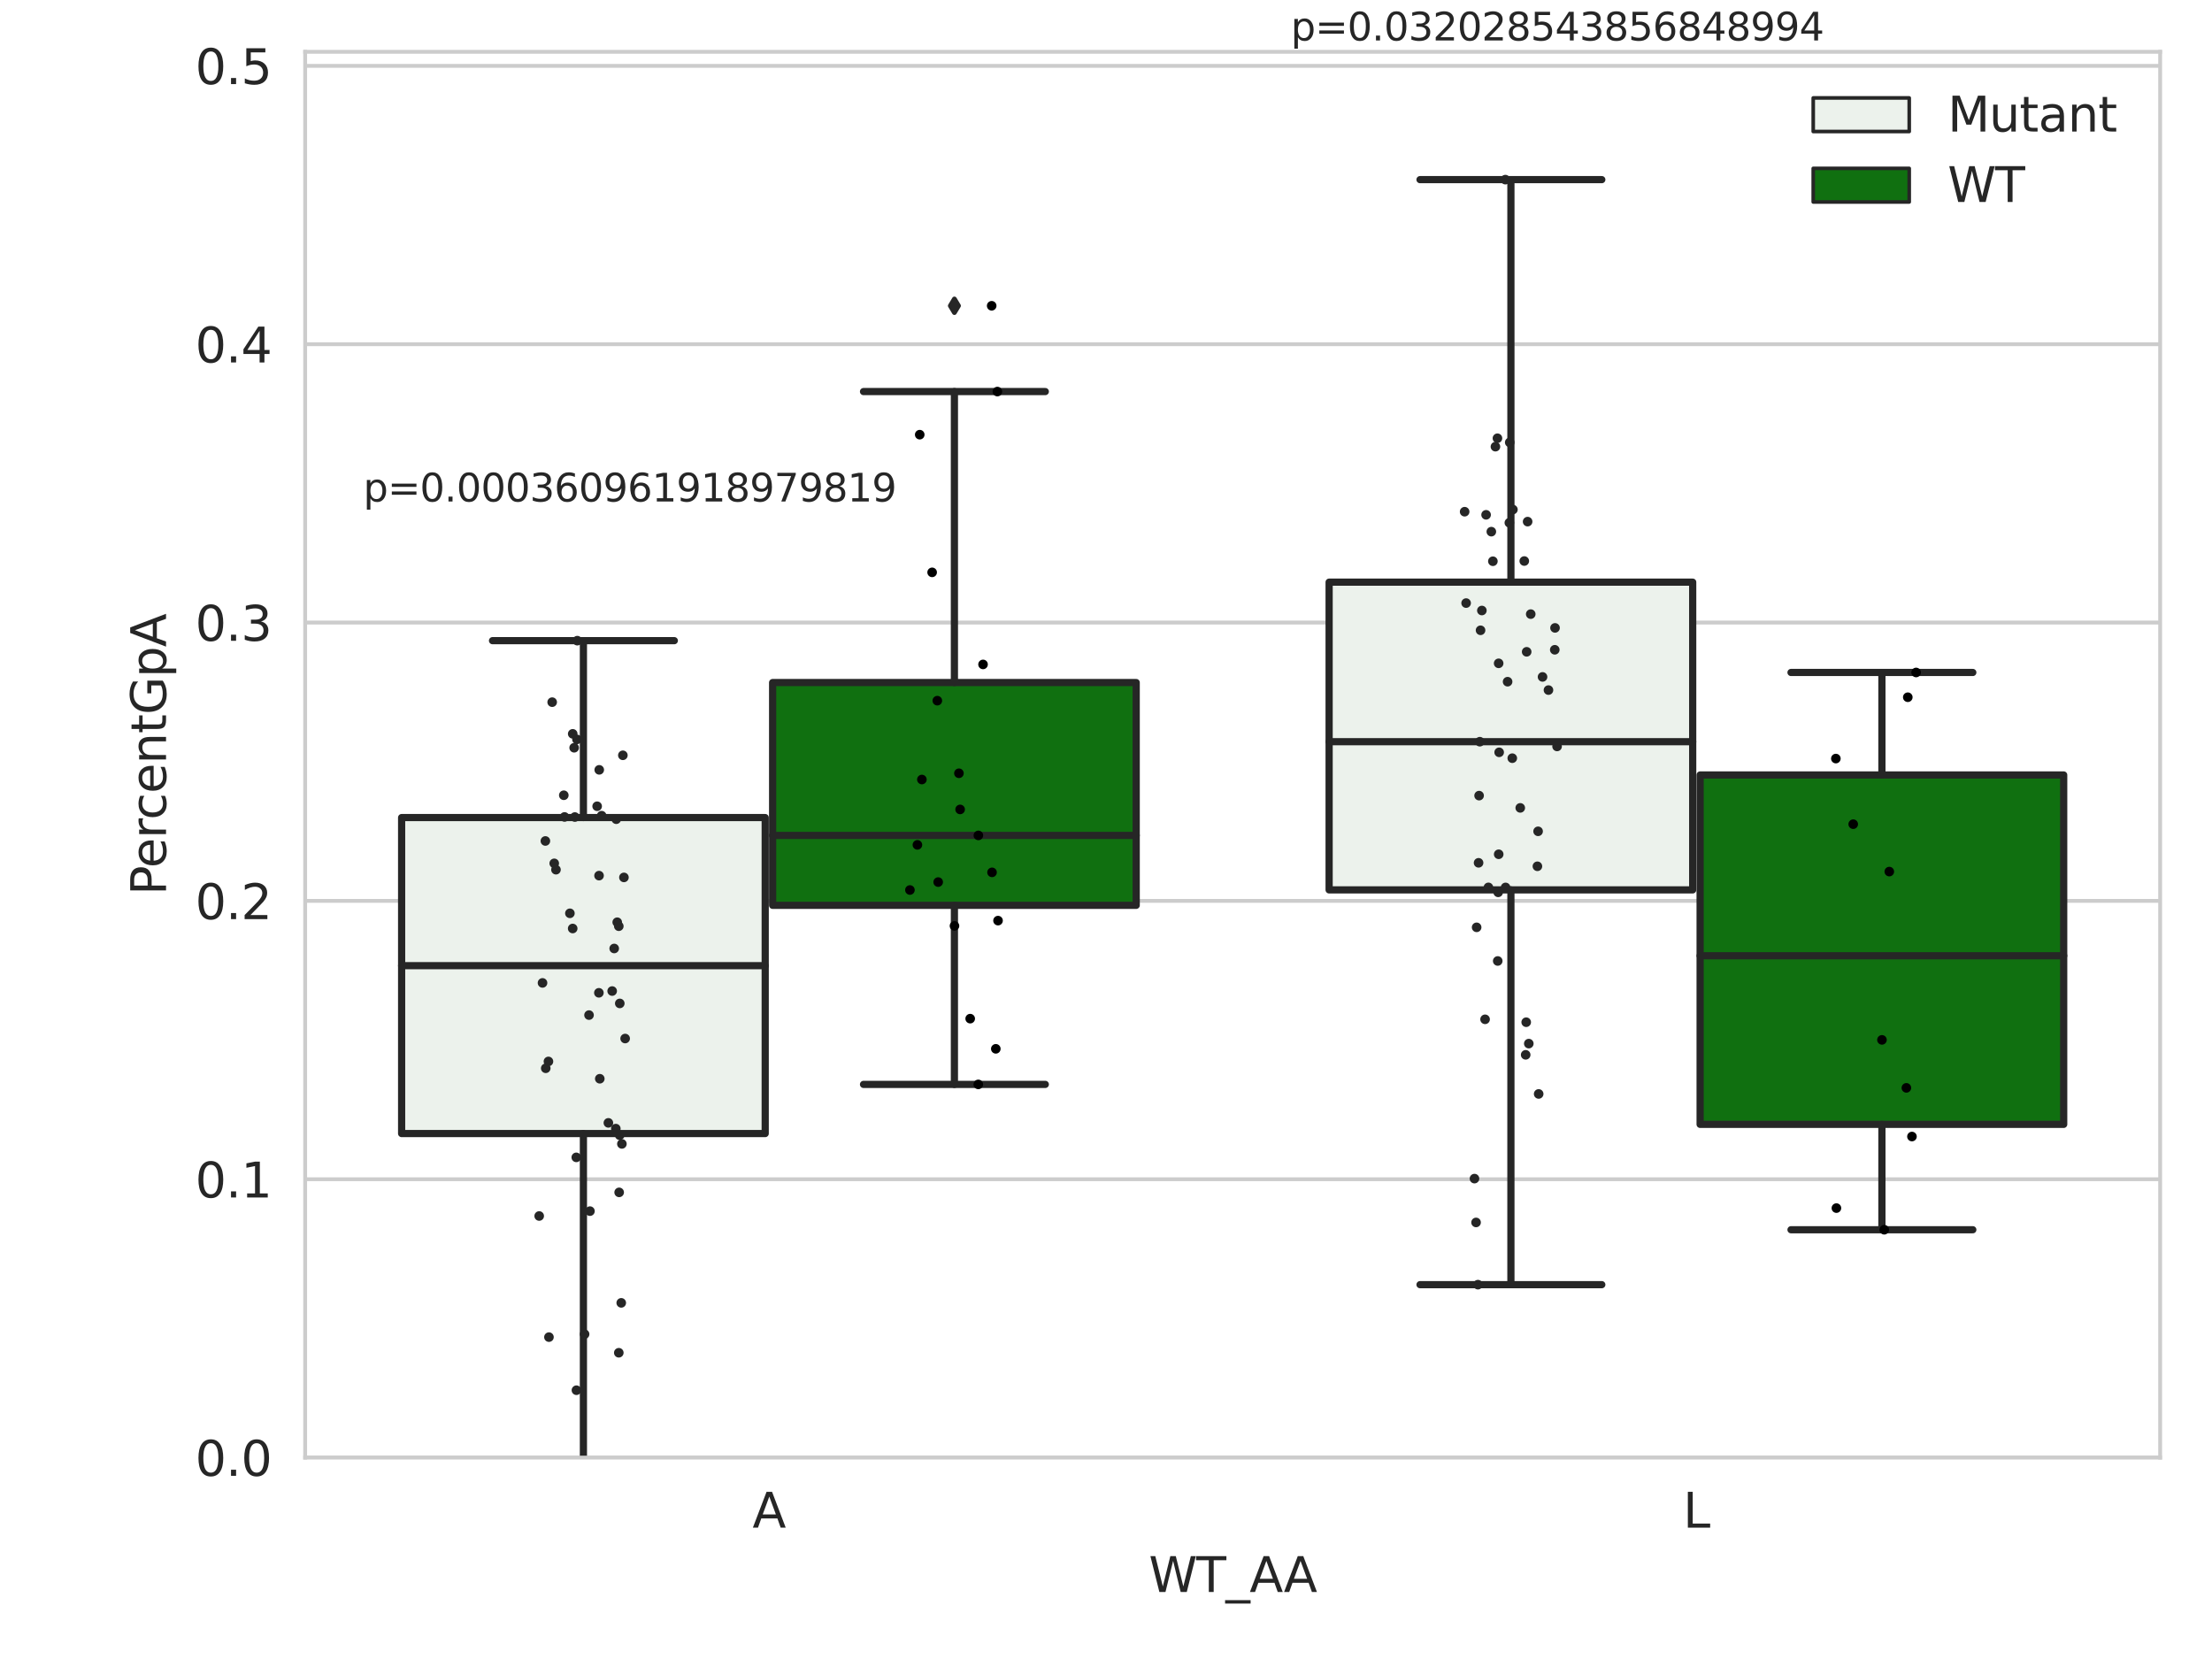 <?xml version="1.0" encoding="utf-8" standalone="no"?>
<!DOCTYPE svg PUBLIC "-//W3C//DTD SVG 1.1//EN"
  "http://www.w3.org/Graphics/SVG/1.1/DTD/svg11.dtd">
<svg xmlns:xlink="http://www.w3.org/1999/xlink" width="460.8pt" height="345.6pt" viewBox="0 0 460.8 345.6" xmlns="http://www.w3.org/2000/svg" version="1.1">
 <defs>
  <style type="text/css">*{stroke-linejoin: round; stroke-linecap: butt}</style>
 </defs>
 <g id="figure_1">
  <g id="patch_1">
   <path d="M 0 345.6 
L 460.8 345.6 
L 460.8 0 
L 0 0 
z
" style="fill: #ffffff"/>
  </g>
  <g id="axes_1">
   <g id="patch_2">
    <path d="M 63.571 303.64 
L 450 303.64 
L 450 10.8 
L 63.571 10.8 
z
" style="fill: #ffffff"/>
   </g>
   <g id="matplotlib.axis_1">
    <g id="xtick_1">
     <g id="text_1">
      <!-- A -->
      <g style="fill: #262626" transform="translate(156.758 318.238)scale(0.1 -0.1)">
       <defs>
        <path id="DejaVuSans-41" d="M 2188 4044 
L 1331 1722 
L 3047 1722 
L 2188 4044 
z
M 1831 4666 
L 2547 4666 
L 4325 0 
L 3669 0 
L 3244 1197 
L 1141 1197 
L 716 0 
L 50 0 
L 1831 4666 
z
" transform="scale(0.016)"/>
       </defs>
       <use xlink:href="#DejaVuSans-41"/>
      </g>
     </g>
    </g>
    <g id="xtick_2">
     <g id="text_2">
      <!-- L -->
      <g style="fill: #262626" transform="translate(350.607 318.238)scale(0.1 -0.1)">
       <defs>
        <path id="DejaVuSans-4c" d="M 628 4666 
L 1259 4666 
L 1259 531 
L 3531 531 
L 3531 0 
L 628 0 
L 628 4666 
z
" transform="scale(0.016)"/>
       </defs>
       <use xlink:href="#DejaVuSans-4c"/>
      </g>
     </g>
    </g>
    <g id="text_3">
     <!-- WT_AA -->
     <g style="fill: #262626" transform="translate(239.31 331.638)scale(0.1 -0.1)">
      <defs>
       <path id="DejaVuSans-57" d="M 213 4666 
L 850 4666 
L 1831 722 
L 2809 4666 
L 3519 4666 
L 4500 722 
L 5478 4666 
L 6119 4666 
L 4947 0 
L 4153 0 
L 3169 4050 
L 2175 0 
L 1381 0 
L 213 4666 
z
" transform="scale(0.016)"/>
       <path id="DejaVuSans-54" d="M -19 4666 
L 3928 4666 
L 3928 4134 
L 2272 4134 
L 2272 0 
L 1638 0 
L 1638 4134 
L -19 4134 
L -19 4666 
z
" transform="scale(0.016)"/>
       <path id="DejaVuSans-5f" d="M 3263 -1063 
L 3263 -1509 
L -63 -1509 
L -63 -1063 
L 3263 -1063 
z
" transform="scale(0.016)"/>
      </defs>
      <use xlink:href="#DejaVuSans-57"/>
      <use xlink:href="#DejaVuSans-54" x="98.877"/>
      <use xlink:href="#DejaVuSans-5f" x="159.961"/>
      <use xlink:href="#DejaVuSans-41" x="209.961"/>
      <use xlink:href="#DejaVuSans-41" x="281.119"/>
     </g>
    </g>
   </g>
   <g id="matplotlib.axis_2">
    <g id="ytick_1">
     <g id="line2d_1">
      <path d="M 63.571 303.64 
L 450 303.64 
" clip-path="url(#pbd3cd98f60)" style="fill: none; stroke: #cccccc; stroke-width: 0.8; stroke-linecap: round"/>
     </g>
     <g id="text_4">
      <!-- 0.0 -->
      <g style="fill: #262626" transform="translate(40.668 307.439)scale(0.1 -0.1)">
       <defs>
        <path id="DejaVuSans-30" d="M 2034 4250 
Q 1547 4250 1301 3770 
Q 1056 3291 1056 2328 
Q 1056 1369 1301 889 
Q 1547 409 2034 409 
Q 2525 409 2770 889 
Q 3016 1369 3016 2328 
Q 3016 3291 2770 3770 
Q 2525 4250 2034 4250 
z
M 2034 4750 
Q 2819 4750 3233 4129 
Q 3647 3509 3647 2328 
Q 3647 1150 3233 529 
Q 2819 -91 2034 -91 
Q 1250 -91 836 529 
Q 422 1150 422 2328 
Q 422 3509 836 4129 
Q 1250 4750 2034 4750 
z
" transform="scale(0.016)"/>
        <path id="DejaVuSans-2e" d="M 684 794 
L 1344 794 
L 1344 0 
L 684 0 
L 684 794 
z
" transform="scale(0.016)"/>
       </defs>
       <use xlink:href="#DejaVuSans-30"/>
       <use xlink:href="#DejaVuSans-2e" x="63.623"/>
       <use xlink:href="#DejaVuSans-30" x="95.41"/>
      </g>
     </g>
    </g>
    <g id="ytick_2">
     <g id="line2d_2">
      <path d="M 63.571 245.656 
L 450 245.656 
" clip-path="url(#pbd3cd98f60)" style="fill: none; stroke: #cccccc; stroke-width: 0.8; stroke-linecap: round"/>
     </g>
     <g id="text_5">
      <!-- 0.1 -->
      <g style="fill: #262626" transform="translate(40.668 249.455)scale(0.1 -0.1)">
       <defs>
        <path id="DejaVuSans-31" d="M 794 531 
L 1825 531 
L 1825 4091 
L 703 3866 
L 703 4441 
L 1819 4666 
L 2450 4666 
L 2450 531 
L 3481 531 
L 3481 0 
L 794 0 
L 794 531 
z
" transform="scale(0.016)"/>
       </defs>
       <use xlink:href="#DejaVuSans-30"/>
       <use xlink:href="#DejaVuSans-2e" x="63.623"/>
       <use xlink:href="#DejaVuSans-31" x="95.41"/>
      </g>
     </g>
    </g>
    <g id="ytick_3">
     <g id="line2d_3">
      <path d="M 63.571 187.672 
L 450 187.672 
" clip-path="url(#pbd3cd98f60)" style="fill: none; stroke: #cccccc; stroke-width: 0.8; stroke-linecap: round"/>
     </g>
     <g id="text_6">
      <!-- 0.2 -->
      <g style="fill: #262626" transform="translate(40.668 191.471)scale(0.1 -0.1)">
       <defs>
        <path id="DejaVuSans-32" d="M 1228 531 
L 3431 531 
L 3431 0 
L 469 0 
L 469 531 
Q 828 903 1448 1529 
Q 2069 2156 2228 2338 
Q 2531 2678 2651 2914 
Q 2772 3150 2772 3378 
Q 2772 3750 2511 3984 
Q 2250 4219 1831 4219 
Q 1534 4219 1204 4116 
Q 875 4013 500 3803 
L 500 4441 
Q 881 4594 1212 4672 
Q 1544 4750 1819 4750 
Q 2544 4750 2975 4387 
Q 3406 4025 3406 3419 
Q 3406 3131 3298 2873 
Q 3191 2616 2906 2266 
Q 2828 2175 2409 1742 
Q 1991 1309 1228 531 
z
" transform="scale(0.016)"/>
       </defs>
       <use xlink:href="#DejaVuSans-30"/>
       <use xlink:href="#DejaVuSans-2e" x="63.623"/>
       <use xlink:href="#DejaVuSans-32" x="95.41"/>
      </g>
     </g>
    </g>
    <g id="ytick_4">
     <g id="line2d_4">
      <path d="M 63.571 129.688 
L 450 129.688 
" clip-path="url(#pbd3cd98f60)" style="fill: none; stroke: #cccccc; stroke-width: 0.8; stroke-linecap: round"/>
     </g>
     <g id="text_7">
      <!-- 0.3 -->
      <g style="fill: #262626" transform="translate(40.668 133.488)scale(0.1 -0.1)">
       <defs>
        <path id="DejaVuSans-33" d="M 2597 2516 
Q 3050 2419 3304 2112 
Q 3559 1806 3559 1356 
Q 3559 666 3084 287 
Q 2609 -91 1734 -91 
Q 1441 -91 1130 -33 
Q 819 25 488 141 
L 488 750 
Q 750 597 1062 519 
Q 1375 441 1716 441 
Q 2309 441 2620 675 
Q 2931 909 2931 1356 
Q 2931 1769 2642 2001 
Q 2353 2234 1838 2234 
L 1294 2234 
L 1294 2753 
L 1863 2753 
Q 2328 2753 2575 2939 
Q 2822 3125 2822 3475 
Q 2822 3834 2567 4026 
Q 2313 4219 1838 4219 
Q 1578 4219 1281 4162 
Q 984 4106 628 3988 
L 628 4550 
Q 988 4650 1302 4700 
Q 1616 4750 1894 4750 
Q 2613 4750 3031 4423 
Q 3450 4097 3450 3541 
Q 3450 3153 3228 2886 
Q 3006 2619 2597 2516 
z
" transform="scale(0.016)"/>
       </defs>
       <use xlink:href="#DejaVuSans-30"/>
       <use xlink:href="#DejaVuSans-2e" x="63.623"/>
       <use xlink:href="#DejaVuSans-33" x="95.41"/>
      </g>
     </g>
    </g>
    <g id="ytick_5">
     <g id="line2d_5">
      <path d="M 63.571 71.705 
L 450 71.705 
" clip-path="url(#pbd3cd98f60)" style="fill: none; stroke: #cccccc; stroke-width: 0.8; stroke-linecap: round"/>
     </g>
     <g id="text_8">
      <!-- 0.4 -->
      <g style="fill: #262626" transform="translate(40.668 75.504)scale(0.1 -0.1)">
       <defs>
        <path id="DejaVuSans-34" d="M 2419 4116 
L 825 1625 
L 2419 1625 
L 2419 4116 
z
M 2253 4666 
L 3047 4666 
L 3047 1625 
L 3713 1625 
L 3713 1100 
L 3047 1100 
L 3047 0 
L 2419 0 
L 2419 1100 
L 313 1100 
L 313 1709 
L 2253 4666 
z
" transform="scale(0.016)"/>
       </defs>
       <use xlink:href="#DejaVuSans-30"/>
       <use xlink:href="#DejaVuSans-2e" x="63.623"/>
       <use xlink:href="#DejaVuSans-34" x="95.41"/>
      </g>
     </g>
    </g>
    <g id="ytick_6">
     <g id="line2d_6">
      <path d="M 63.571 13.721 
L 450 13.721 
" clip-path="url(#pbd3cd98f60)" style="fill: none; stroke: #cccccc; stroke-width: 0.8; stroke-linecap: round"/>
     </g>
     <g id="text_9">
      <!-- 0.5 -->
      <g style="fill: #262626" transform="translate(40.668 17.52)scale(0.1 -0.1)">
       <defs>
        <path id="DejaVuSans-35" d="M 691 4666 
L 3169 4666 
L 3169 4134 
L 1269 4134 
L 1269 2991 
Q 1406 3038 1543 3061 
Q 1681 3084 1819 3084 
Q 2600 3084 3056 2656 
Q 3513 2228 3513 1497 
Q 3513 744 3044 326 
Q 2575 -91 1722 -91 
Q 1428 -91 1123 -41 
Q 819 9 494 109 
L 494 744 
Q 775 591 1075 516 
Q 1375 441 1709 441 
Q 2250 441 2565 725 
Q 2881 1009 2881 1497 
Q 2881 1984 2565 2268 
Q 2250 2553 1709 2553 
Q 1456 2553 1204 2497 
Q 953 2441 691 2322 
L 691 4666 
z
" transform="scale(0.016)"/>
       </defs>
       <use xlink:href="#DejaVuSans-30"/>
       <use xlink:href="#DejaVuSans-2e" x="63.623"/>
       <use xlink:href="#DejaVuSans-35" x="95.41"/>
      </g>
     </g>
    </g>
    <g id="text_10">
     <!-- PercentGpA -->
     <g style="fill: #262626" transform="translate(34.588 186.497)rotate(-90)scale(0.1 -0.1)">
      <defs>
       <path id="DejaVuSans-50" d="M 1259 4147 
L 1259 2394 
L 2053 2394 
Q 2494 2394 2734 2622 
Q 2975 2850 2975 3272 
Q 2975 3691 2734 3919 
Q 2494 4147 2053 4147 
L 1259 4147 
z
M 628 4666 
L 2053 4666 
Q 2838 4666 3239 4311 
Q 3641 3956 3641 3272 
Q 3641 2581 3239 2228 
Q 2838 1875 2053 1875 
L 1259 1875 
L 1259 0 
L 628 0 
L 628 4666 
z
" transform="scale(0.016)"/>
       <path id="DejaVuSans-65" d="M 3597 1894 
L 3597 1613 
L 953 1613 
Q 991 1019 1311 708 
Q 1631 397 2203 397 
Q 2534 397 2845 478 
Q 3156 559 3463 722 
L 3463 178 
Q 3153 47 2828 -22 
Q 2503 -91 2169 -91 
Q 1331 -91 842 396 
Q 353 884 353 1716 
Q 353 2575 817 3079 
Q 1281 3584 2069 3584 
Q 2775 3584 3186 3129 
Q 3597 2675 3597 1894 
z
M 3022 2063 
Q 3016 2534 2758 2815 
Q 2500 3097 2075 3097 
Q 1594 3097 1305 2825 
Q 1016 2553 972 2059 
L 3022 2063 
z
" transform="scale(0.016)"/>
       <path id="DejaVuSans-72" d="M 2631 2963 
Q 2534 3019 2420 3045 
Q 2306 3072 2169 3072 
Q 1681 3072 1420 2755 
Q 1159 2438 1159 1844 
L 1159 0 
L 581 0 
L 581 3500 
L 1159 3500 
L 1159 2956 
Q 1341 3275 1631 3429 
Q 1922 3584 2338 3584 
Q 2397 3584 2469 3576 
Q 2541 3569 2628 3553 
L 2631 2963 
z
" transform="scale(0.016)"/>
       <path id="DejaVuSans-63" d="M 3122 3366 
L 3122 2828 
Q 2878 2963 2633 3030 
Q 2388 3097 2138 3097 
Q 1578 3097 1268 2742 
Q 959 2388 959 1747 
Q 959 1106 1268 751 
Q 1578 397 2138 397 
Q 2388 397 2633 464 
Q 2878 531 3122 666 
L 3122 134 
Q 2881 22 2623 -34 
Q 2366 -91 2075 -91 
Q 1284 -91 818 406 
Q 353 903 353 1747 
Q 353 2603 823 3093 
Q 1294 3584 2113 3584 
Q 2378 3584 2631 3529 
Q 2884 3475 3122 3366 
z
" transform="scale(0.016)"/>
       <path id="DejaVuSans-6e" d="M 3513 2113 
L 3513 0 
L 2938 0 
L 2938 2094 
Q 2938 2591 2744 2837 
Q 2550 3084 2163 3084 
Q 1697 3084 1428 2787 
Q 1159 2491 1159 1978 
L 1159 0 
L 581 0 
L 581 3500 
L 1159 3500 
L 1159 2956 
Q 1366 3272 1645 3428 
Q 1925 3584 2291 3584 
Q 2894 3584 3203 3211 
Q 3513 2838 3513 2113 
z
" transform="scale(0.016)"/>
       <path id="DejaVuSans-74" d="M 1172 4494 
L 1172 3500 
L 2356 3500 
L 2356 3053 
L 1172 3053 
L 1172 1153 
Q 1172 725 1289 603 
Q 1406 481 1766 481 
L 2356 481 
L 2356 0 
L 1766 0 
Q 1100 0 847 248 
Q 594 497 594 1153 
L 594 3053 
L 172 3053 
L 172 3500 
L 594 3500 
L 594 4494 
L 1172 4494 
z
" transform="scale(0.016)"/>
       <path id="DejaVuSans-47" d="M 3809 666 
L 3809 1919 
L 2778 1919 
L 2778 2438 
L 4434 2438 
L 4434 434 
Q 4069 175 3628 42 
Q 3188 -91 2688 -91 
Q 1594 -91 976 548 
Q 359 1188 359 2328 
Q 359 3472 976 4111 
Q 1594 4750 2688 4750 
Q 3144 4750 3555 4637 
Q 3966 4525 4313 4306 
L 4313 3634 
Q 3963 3931 3569 4081 
Q 3175 4231 2741 4231 
Q 1884 4231 1454 3753 
Q 1025 3275 1025 2328 
Q 1025 1384 1454 906 
Q 1884 428 2741 428 
Q 3075 428 3337 486 
Q 3600 544 3809 666 
z
" transform="scale(0.016)"/>
       <path id="DejaVuSans-70" d="M 1159 525 
L 1159 -1331 
L 581 -1331 
L 581 3500 
L 1159 3500 
L 1159 2969 
Q 1341 3281 1617 3432 
Q 1894 3584 2278 3584 
Q 2916 3584 3314 3078 
Q 3713 2572 3713 1747 
Q 3713 922 3314 415 
Q 2916 -91 2278 -91 
Q 1894 -91 1617 61 
Q 1341 213 1159 525 
z
M 3116 1747 
Q 3116 2381 2855 2742 
Q 2594 3103 2138 3103 
Q 1681 3103 1420 2742 
Q 1159 2381 1159 1747 
Q 1159 1113 1420 752 
Q 1681 391 2138 391 
Q 2594 391 2855 752 
Q 3116 1113 3116 1747 
z
" transform="scale(0.016)"/>
      </defs>
      <use xlink:href="#DejaVuSans-50"/>
      <use xlink:href="#DejaVuSans-65" x="56.678"/>
      <use xlink:href="#DejaVuSans-72" x="118.201"/>
      <use xlink:href="#DejaVuSans-63" x="157.064"/>
      <use xlink:href="#DejaVuSans-65" x="212.045"/>
      <use xlink:href="#DejaVuSans-6e" x="273.568"/>
      <use xlink:href="#DejaVuSans-74" x="336.947"/>
      <use xlink:href="#DejaVuSans-47" x="376.156"/>
      <use xlink:href="#DejaVuSans-70" x="453.646"/>
      <use xlink:href="#DejaVuSans-41" x="517.123"/>
     </g>
    </g>
   </g>
   <g id="patch_3">
    <path d="M 83.666 236.142 
L 159.406 236.142 
L 159.406 170.316 
L 83.666 170.316 
L 83.666 236.142 
z
" clip-path="url(#pbd3cd98f60)" style="fill: #ecf2ec; stroke: #262626; stroke-width: 1.5; stroke-linejoin: miter"/>
   </g>
   <g id="patch_4">
    <path d="M 160.951 188.594 
L 236.691 188.594 
L 236.691 142.188 
L 160.951 142.188 
L 160.951 188.594 
z
" clip-path="url(#pbd3cd98f60)" style="fill: #107010; stroke: #262626; stroke-width: 1.5; stroke-linejoin: miter"/>
   </g>
   <g id="patch_5">
    <path d="M 276.88 185.379 
L 352.62 185.379 
L 352.62 121.275 
L 276.88 121.275 
L 276.88 185.379 
z
" clip-path="url(#pbd3cd98f60)" style="fill: #ecf2ec; stroke: #262626; stroke-width: 1.5; stroke-linejoin: miter"/>
   </g>
   <g id="patch_6">
    <path d="M 354.166 234.226 
L 429.906 234.226 
L 429.906 161.441 
L 354.166 161.441 
L 354.166 234.226 
z
" clip-path="url(#pbd3cd98f60)" style="fill: #107010; stroke: #262626; stroke-width: 1.5; stroke-linejoin: miter"/>
   </g>
   <g id="patch_7">
    <path d="M 160.178 303.64 
L 160.178 303.64 
L 160.178 303.64 
L 160.178 303.64 
z
" clip-path="url(#pbd3cd98f60)" style="fill: #ecf2ec; stroke: #262626; stroke-width: 0.75; stroke-linejoin: miter"/>
   </g>
   <g id="patch_8">
    <path d="M 160.178 303.64 
L 160.178 303.64 
L 160.178 303.64 
L 160.178 303.64 
z
" clip-path="url(#pbd3cd98f60)" style="fill: #107010; stroke: #262626; stroke-width: 0.75; stroke-linejoin: miter"/>
   </g>
   <g id="PathCollection_1"/>
   <g id="PathCollection_2"/>
   <g id="line2d_7">
    <path d="M 121.536 236.142 
L 121.536 305.646 
" clip-path="url(#pbd3cd98f60)" style="fill: none; stroke: #262626; stroke-width: 1.5; stroke-linecap: round"/>
   </g>
   <g id="line2d_8">
    <path d="M 121.536 170.316 
L 121.536 133.462 
" clip-path="url(#pbd3cd98f60)" style="fill: none; stroke: #262626; stroke-width: 1.5; stroke-linecap: round"/>
   </g>
   <g id="line2d_9">
    <path d="M 102.601 305.646 
L 140.471 305.646 
" clip-path="url(#pbd3cd98f60)" style="fill: none; stroke: #262626; stroke-width: 1.5; stroke-linecap: round"/>
   </g>
   <g id="line2d_10">
    <path d="M 102.601 133.462 
L 140.471 133.462 
" clip-path="url(#pbd3cd98f60)" style="fill: none; stroke: #262626; stroke-width: 1.5; stroke-linecap: round"/>
   </g>
   <g id="line2d_11"/>
   <g id="line2d_12">
    <path d="M 198.821 188.594 
L 198.821 225.901 
" clip-path="url(#pbd3cd98f60)" style="fill: none; stroke: #262626; stroke-width: 1.5; stroke-linecap: round"/>
   </g>
   <g id="line2d_13">
    <path d="M 198.821 142.188 
L 198.821 81.572 
" clip-path="url(#pbd3cd98f60)" style="fill: none; stroke: #262626; stroke-width: 1.5; stroke-linecap: round"/>
   </g>
   <g id="line2d_14">
    <path d="M 179.886 225.901 
L 217.756 225.901 
" clip-path="url(#pbd3cd98f60)" style="fill: none; stroke: #262626; stroke-width: 1.5; stroke-linecap: round"/>
   </g>
   <g id="line2d_15">
    <path d="M 179.886 81.572 
L 217.756 81.572 
" clip-path="url(#pbd3cd98f60)" style="fill: none; stroke: #262626; stroke-width: 1.5; stroke-linecap: round"/>
   </g>
   <g id="line2d_16">
    <defs>
     <path id="mca96824ae4" d="M -0 1.414 
L 0.849 0 
L 0 -1.414 
L -0.849 -0 
z
" style="stroke: #262626; stroke-linejoin: miter"/>
    </defs>
    <g clip-path="url(#pbd3cd98f60)">
     <use xlink:href="#mca96824ae4" x="198.821" y="63.699" style="fill: #262626; stroke: #262626; stroke-linejoin: miter"/>
    </g>
   </g>
   <g id="line2d_17">
    <path d="M 314.75 185.379 
L 314.75 267.618 
" clip-path="url(#pbd3cd98f60)" style="fill: none; stroke: #262626; stroke-width: 1.5; stroke-linecap: round"/>
   </g>
   <g id="line2d_18">
    <path d="M 314.75 121.275 
L 314.75 37.422 
" clip-path="url(#pbd3cd98f60)" style="fill: none; stroke: #262626; stroke-width: 1.5; stroke-linecap: round"/>
   </g>
   <g id="line2d_19">
    <path d="M 295.815 267.618 
L 333.685 267.618 
" clip-path="url(#pbd3cd98f60)" style="fill: none; stroke: #262626; stroke-width: 1.5; stroke-linecap: round"/>
   </g>
   <g id="line2d_20">
    <path d="M 295.815 37.422 
L 333.685 37.422 
" clip-path="url(#pbd3cd98f60)" style="fill: none; stroke: #262626; stroke-width: 1.5; stroke-linecap: round"/>
   </g>
   <g id="line2d_21">
    <g clip-path="url(#pbd3cd98f60)">
     <use xlink:href="#mca96824ae4" x="314.75" y="310.366" style="fill: #262626; stroke: #262626; stroke-linejoin: miter"/>
    </g>
   </g>
   <g id="line2d_22">
    <path d="M 392.036 234.226 
L 392.036 256.177 
" clip-path="url(#pbd3cd98f60)" style="fill: none; stroke: #262626; stroke-width: 1.5; stroke-linecap: round"/>
   </g>
   <g id="line2d_23">
    <path d="M 392.036 161.441 
L 392.036 140.088 
" clip-path="url(#pbd3cd98f60)" style="fill: none; stroke: #262626; stroke-width: 1.5; stroke-linecap: round"/>
   </g>
   <g id="line2d_24">
    <path d="M 373.101 256.177 
L 410.971 256.177 
" clip-path="url(#pbd3cd98f60)" style="fill: none; stroke: #262626; stroke-width: 1.5; stroke-linecap: round"/>
   </g>
   <g id="line2d_25">
    <path d="M 373.101 140.088 
L 410.971 140.088 
" clip-path="url(#pbd3cd98f60)" style="fill: none; stroke: #262626; stroke-width: 1.5; stroke-linecap: round"/>
   </g>
   <g id="line2d_26"/>
   <g id="line2d_27">
    <path d="M 83.666 201.171 
L 159.406 201.171 
" clip-path="url(#pbd3cd98f60)" style="fill: none; stroke: #262626; stroke-width: 1.5; stroke-linecap: round"/>
   </g>
   <g id="line2d_28">
    <path d="M 160.951 174.03 
L 236.691 174.03 
" clip-path="url(#pbd3cd98f60)" style="fill: none; stroke: #262626; stroke-width: 1.5; stroke-linecap: round"/>
   </g>
   <g id="line2d_29">
    <path d="M 276.88 154.506 
L 352.62 154.506 
" clip-path="url(#pbd3cd98f60)" style="fill: none; stroke: #262626; stroke-width: 1.5; stroke-linecap: round"/>
   </g>
   <g id="line2d_30">
    <path d="M 354.166 199.097 
L 429.906 199.097 
" clip-path="url(#pbd3cd98f60)" style="fill: none; stroke: #262626; stroke-width: 1.5; stroke-linecap: round"/>
   </g>
   <g id="patch_9">
    <path d="M 63.571 303.64 
L 63.571 10.8 
" style="fill: none; stroke: #cccccc; stroke-width: 0.8; stroke-linejoin: miter; stroke-linecap: square"/>
   </g>
   <g id="patch_10">
    <path d="M 450 303.64 
L 450 10.8 
" style="fill: none; stroke: #cccccc; stroke-width: 0.8; stroke-linejoin: miter; stroke-linecap: square"/>
   </g>
   <g id="patch_11">
    <path d="M 63.571 303.64 
L 450 303.64 
" style="fill: none; stroke: #cccccc; stroke-width: 0.8; stroke-linejoin: miter; stroke-linecap: square"/>
   </g>
   <g id="patch_12">
    <path d="M 63.571 10.8 
L 450 10.8 
" style="fill: none; stroke: #cccccc; stroke-width: 0.8; stroke-linejoin: miter; stroke-linecap: square"/>
   </g>
   <g id="PathCollection_3">
    <defs>
     <path id="C0_0_87f889db40" d="M 0 1 
C 0.265 1 0.52 0.895 0.707 0.707 
C 0.895 0.52 1 0.265 1 -0 
C 1 -0.265 0.895 -0.52 0.707 -0.707 
C 0.52 -0.895 0.265 -1 0 -1 
C -0.265 -1 -0.52 -0.895 -0.707 -0.707 
C -0.895 -0.52 -1 -0.265 -1 0 
C -1 0.265 -0.895 0.52 -0.707 0.707 
C -0.52 0.895 -0.265 1 0 1 
z
"/>
    </defs>
    <g clip-path="url(#pbd3cd98f60)">
     <use xlink:href="#C0_0_87f889db40" x="119.301" y="193.423" style="fill: #262626"/>
    </g>
    <g clip-path="url(#pbd3cd98f60)">
     <use xlink:href="#C0_0_87f889db40" x="126.737" y="233.913" style="fill: #262626"/>
    </g>
    <g clip-path="url(#pbd3cd98f60)">
     <use xlink:href="#C0_0_87f889db40" x="129.552" y="238.295" style="fill: #262626"/>
    </g>
    <g clip-path="url(#pbd3cd98f60)">
     <use xlink:href="#C0_0_87f889db40" x="127.951" y="197.586" style="fill: #262626"/>
    </g>
    <g clip-path="url(#pbd3cd98f60)">
     <use xlink:href="#C0_0_87f889db40" x="128.582" y="192.118" style="fill: #262626"/>
    </g>
    <g clip-path="url(#pbd3cd98f60)">
     <use xlink:href="#C0_0_87f889db40" x="122.705" y="211.462" style="fill: #262626"/>
    </g>
    <g clip-path="url(#pbd3cd98f60)">
     <use xlink:href="#C0_0_87f889db40" x="129.095" y="236.486" style="fill: #262626"/>
    </g>
    <g clip-path="url(#pbd3cd98f60)">
     <use xlink:href="#C0_0_87f889db40" x="128.907" y="192.947" style="fill: #262626"/>
    </g>
    <g clip-path="url(#pbd3cd98f60)">
     <use xlink:href="#C0_0_87f889db40" x="124.947" y="224.722" style="fill: #262626"/>
    </g>
    <g clip-path="url(#pbd3cd98f60)">
     <use xlink:href="#C0_0_87f889db40" x="128.376" y="170.655" style="fill: #262626"/>
    </g>
    <g clip-path="url(#pbd3cd98f60)">
     <use xlink:href="#C0_0_87f889db40" x="117.45" y="165.665" style="fill: #262626"/>
    </g>
    <g clip-path="url(#pbd3cd98f60)">
     <use xlink:href="#C0_0_87f889db40" x="120.053" y="241.099" style="fill: #262626"/>
    </g>
    <g clip-path="url(#pbd3cd98f60)">
     <use xlink:href="#C0_0_87f889db40" x="120.083" y="289.608" style="fill: #262626"/>
    </g>
    <g clip-path="url(#pbd3cd98f60)">
     <use xlink:href="#C0_0_87f889db40" x="128.285" y="235.112" style="fill: #262626"/>
    </g>
    <g clip-path="url(#pbd3cd98f60)">
     <use xlink:href="#C0_0_87f889db40" x="130.23" y="216.346" style="fill: #262626"/>
    </g>
    <g clip-path="url(#pbd3cd98f60)">
     <use xlink:href="#C0_0_87f889db40" x="115.82" y="181.174" style="fill: #262626"/>
    </g>
    <g clip-path="url(#pbd3cd98f60)">
     <use xlink:href="#C0_0_87f889db40" x="114.356" y="278.546" style="fill: #262626"/>
    </g>
    <g clip-path="url(#pbd3cd98f60)">
     <use xlink:href="#C0_0_87f889db40" x="127.525" y="206.453" style="fill: #262626"/>
    </g>
    <g clip-path="url(#pbd3cd98f60)">
     <use xlink:href="#C0_0_87f889db40" x="117.605" y="170.185" style="fill: #262626"/>
    </g>
    <g clip-path="url(#pbd3cd98f60)">
     <use xlink:href="#C0_0_87f889db40" x="128.982" y="248.392" style="fill: #262626"/>
    </g>
    <g clip-path="url(#pbd3cd98f60)">
     <use xlink:href="#C0_0_87f889db40" x="120.261" y="133.462" style="fill: #262626"/>
    </g>
    <g clip-path="url(#pbd3cd98f60)">
     <use xlink:href="#C0_0_87f889db40" x="119.609" y="155.769" style="fill: #262626"/>
    </g>
    <g clip-path="url(#pbd3cd98f60)">
     <use xlink:href="#C0_0_87f889db40" x="124.833" y="160.373" style="fill: #262626"/>
    </g>
    <g clip-path="url(#pbd3cd98f60)">
     <use xlink:href="#C0_0_87f889db40" x="129.754" y="157.342" style="fill: #262626"/>
    </g>
    <g clip-path="url(#pbd3cd98f60)">
     <use xlink:href="#C0_0_87f889db40" x="115.029" y="146.273" style="fill: #262626"/>
    </g>
    <g clip-path="url(#pbd3cd98f60)">
     <use xlink:href="#C0_0_87f889db40" x="120.193" y="154.029" style="fill: #262626"/>
    </g>
    <g clip-path="url(#pbd3cd98f60)">
     <use xlink:href="#C0_0_87f889db40" x="124.758" y="206.82" style="fill: #262626"/>
    </g>
    <g clip-path="url(#pbd3cd98f60)">
     <use xlink:href="#C0_0_87f889db40" x="113.688" y="222.54" style="fill: #262626"/>
    </g>
    <g clip-path="url(#pbd3cd98f60)">
     <use xlink:href="#C0_0_87f889db40" x="131.057" y="305.646" style="fill: #262626"/>
    </g>
    <g clip-path="url(#pbd3cd98f60)">
     <use xlink:href="#C0_0_87f889db40" x="128.907" y="281.804" style="fill: #262626"/>
    </g>
    <g clip-path="url(#pbd3cd98f60)">
     <use xlink:href="#C0_0_87f889db40" x="121.779" y="277.934" style="fill: #262626"/>
    </g>
    <g clip-path="url(#pbd3cd98f60)">
     <use xlink:href="#C0_0_87f889db40" x="129.977" y="182.78" style="fill: #262626"/>
    </g>
    <g clip-path="url(#pbd3cd98f60)">
     <use xlink:href="#C0_0_87f889db40" x="124.397" y="167.957" style="fill: #262626"/>
    </g>
    <g clip-path="url(#pbd3cd98f60)">
     <use xlink:href="#C0_0_87f889db40" x="129.417" y="271.41" style="fill: #262626"/>
    </g>
    <g clip-path="url(#pbd3cd98f60)">
     <use xlink:href="#C0_0_87f889db40" x="113.613" y="175.19" style="fill: #262626"/>
    </g>
    <g clip-path="url(#pbd3cd98f60)">
     <use xlink:href="#C0_0_87f889db40" x="124.791" y="182.409" style="fill: #262626"/>
    </g>
    <g clip-path="url(#pbd3cd98f60)">
     <use xlink:href="#C0_0_87f889db40" x="112.324" y="253.315" style="fill: #262626"/>
    </g>
    <g clip-path="url(#pbd3cd98f60)">
     <use xlink:href="#C0_0_87f889db40" x="118.721" y="190.259" style="fill: #262626"/>
    </g>
    <g clip-path="url(#pbd3cd98f60)">
     <use xlink:href="#C0_0_87f889db40" x="119.757" y="170.203" style="fill: #262626"/>
    </g>
    <g clip-path="url(#pbd3cd98f60)">
     <use xlink:href="#C0_0_87f889db40" x="114.252" y="221.117" style="fill: #262626"/>
    </g>
    <g clip-path="url(#pbd3cd98f60)">
     <use xlink:href="#C0_0_87f889db40" x="119.308" y="152.87" style="fill: #262626"/>
    </g>
    <g clip-path="url(#pbd3cd98f60)">
     <use xlink:href="#C0_0_87f889db40" x="115.457" y="179.85" style="fill: #262626"/>
    </g>
    <g clip-path="url(#pbd3cd98f60)">
     <use xlink:href="#C0_0_87f889db40" x="129.111" y="209.031" style="fill: #262626"/>
    </g>
    <g clip-path="url(#pbd3cd98f60)">
     <use xlink:href="#C0_0_87f889db40" x="125.333" y="169.92" style="fill: #262626"/>
    </g>
    <g clip-path="url(#pbd3cd98f60)">
     <use xlink:href="#C0_0_87f889db40" x="122.897" y="252.3" style="fill: #262626"/>
    </g>
    <g clip-path="url(#pbd3cd98f60)">
     <use xlink:href="#C0_0_87f889db40" x="113.016" y="204.757" style="fill: #262626"/>
    </g>
   </g>
   <g id="PathCollection_4">
    <defs>
     <path id="C1_0_782ce1793a" d="M 0 1 
C 0.265 1 0.52 0.895 0.707 0.707 
C 0.895 0.52 1 0.265 1 -0 
C 1 -0.265 0.895 -0.52 0.707 -0.707 
C 0.52 -0.895 0.265 -1 0 -1 
C -0.265 -1 -0.52 -0.895 -0.707 -0.707 
C -0.895 -0.52 -1 -0.265 -1 0 
C -1 0.265 -0.895 0.52 -0.707 0.707 
C -0.52 0.895 -0.265 1 0 1 
z
"/>
    </defs>
    <g clip-path="url(#pbd3cd98f60)">
     <use xlink:href="#C1_0_782ce1793a" x="189.555" y="185.405"/>
    </g>
    <g clip-path="url(#pbd3cd98f60)">
     <use xlink:href="#C1_0_782ce1793a" x="198.837" y="192.88"/>
    </g>
    <g clip-path="url(#pbd3cd98f60)">
     <use xlink:href="#C1_0_782ce1793a" x="204.785" y="138.411"/>
    </g>
    <g clip-path="url(#pbd3cd98f60)">
     <use xlink:href="#C1_0_782ce1793a" x="195.262" y="145.965"/>
    </g>
    <g clip-path="url(#pbd3cd98f60)">
     <use xlink:href="#C1_0_782ce1793a" x="199.762" y="161.086"/>
    </g>
    <g clip-path="url(#pbd3cd98f60)">
     <use xlink:href="#C1_0_782ce1793a" x="206.585" y="63.699"/>
    </g>
    <g clip-path="url(#pbd3cd98f60)">
     <use xlink:href="#C1_0_782ce1793a" x="203.812" y="174.03"/>
    </g>
    <g clip-path="url(#pbd3cd98f60)">
     <use xlink:href="#C1_0_782ce1793a" x="191.596" y="90.548"/>
    </g>
    <g clip-path="url(#pbd3cd98f60)">
     <use xlink:href="#C1_0_782ce1793a" x="203.796" y="225.901"/>
    </g>
    <g clip-path="url(#pbd3cd98f60)">
     <use xlink:href="#C1_0_782ce1793a" x="195.441" y="183.751"/>
    </g>
    <g clip-path="url(#pbd3cd98f60)">
     <use xlink:href="#C1_0_782ce1793a" x="207.446" y="218.488"/>
    </g>
    <g clip-path="url(#pbd3cd98f60)">
     <use xlink:href="#C1_0_782ce1793a" x="191.113" y="176"/>
    </g>
    <g clip-path="url(#pbd3cd98f60)">
     <use xlink:href="#C1_0_782ce1793a" x="202.109" y="212.203"/>
    </g>
    <g clip-path="url(#pbd3cd98f60)">
     <use xlink:href="#C1_0_782ce1793a" x="207.908" y="191.782"/>
    </g>
    <g clip-path="url(#pbd3cd98f60)">
     <use xlink:href="#C1_0_782ce1793a" x="192.045" y="162.388"/>
    </g>
    <g clip-path="url(#pbd3cd98f60)">
     <use xlink:href="#C1_0_782ce1793a" x="200.01" y="168.62"/>
    </g>
    <g clip-path="url(#pbd3cd98f60)">
     <use xlink:href="#C1_0_782ce1793a" x="194.181" y="119.232"/>
    </g>
    <g clip-path="url(#pbd3cd98f60)">
     <use xlink:href="#C1_0_782ce1793a" x="207.773" y="81.572"/>
    </g>
    <g clip-path="url(#pbd3cd98f60)">
     <use xlink:href="#C1_0_782ce1793a" x="206.66" y="181.728"/>
    </g>
   </g>
   <g id="PathCollection_5">
    <defs>
     <path id="C2_0_12f9f5bf3e" d="M 0 1 
C 0.265 1 0.52 0.895 0.707 0.707 
C 0.895 0.52 1 0.265 1 -0 
C 1 -0.265 0.895 -0.52 0.707 -0.707 
C 0.52 -0.895 0.265 -1 0 -1 
C -0.265 -1 -0.52 -0.895 -0.707 -0.707 
C -0.895 -0.52 -1 -0.265 -1 0 
C -1 0.265 -0.895 0.52 -0.707 0.707 
C -0.52 0.895 -0.265 1 0 1 
z
"/>
    </defs>
    <g clip-path="url(#pbd3cd98f60)">
     <use xlink:href="#C2_0_12f9f5bf3e" x="314.506" y="92.162" style="fill: #262626"/>
    </g>
    <g clip-path="url(#pbd3cd98f60)">
     <use xlink:href="#C2_0_12f9f5bf3e" x="312.004" y="200.189" style="fill: #262626"/>
    </g>
    <g clip-path="url(#pbd3cd98f60)">
     <use xlink:href="#C2_0_12f9f5bf3e" x="310.672" y="110.754" style="fill: #262626"/>
    </g>
    <g clip-path="url(#pbd3cd98f60)">
     <use xlink:href="#C2_0_12f9f5bf3e" x="308.124" y="165.743" style="fill: #262626"/>
    </g>
    <g clip-path="url(#pbd3cd98f60)">
     <use xlink:href="#C2_0_12f9f5bf3e" x="315.036" y="157.945" style="fill: #262626"/>
    </g>
    <g clip-path="url(#pbd3cd98f60)">
     <use xlink:href="#C2_0_12f9f5bf3e" x="310.995" y="116.917" style="fill: #262626"/>
    </g>
    <g clip-path="url(#pbd3cd98f60)">
     <use xlink:href="#C2_0_12f9f5bf3e" x="305.42" y="125.633" style="fill: #262626"/>
    </g>
    <g clip-path="url(#pbd3cd98f60)">
     <use xlink:href="#C2_0_12f9f5bf3e" x="307.884" y="267.618" style="fill: #262626"/>
    </g>
    <g clip-path="url(#pbd3cd98f60)">
     <use xlink:href="#C2_0_12f9f5bf3e" x="307.161" y="245.526" style="fill: #262626"/>
    </g>
    <g clip-path="url(#pbd3cd98f60)">
     <use xlink:href="#C2_0_12f9f5bf3e" x="320.27" y="180.464" style="fill: #262626"/>
    </g>
    <g clip-path="url(#pbd3cd98f60)">
     <use xlink:href="#C2_0_12f9f5bf3e" x="322.574" y="143.757" style="fill: #262626"/>
    </g>
    <g clip-path="url(#pbd3cd98f60)">
     <use xlink:href="#C2_0_12f9f5bf3e" x="305.111" y="106.597" style="fill: #262626"/>
    </g>
    <g clip-path="url(#pbd3cd98f60)">
     <use xlink:href="#C2_0_12f9f5bf3e" x="308.272" y="154.506" style="fill: #262626"/>
    </g>
    <g clip-path="url(#pbd3cd98f60)">
     <use xlink:href="#C2_0_12f9f5bf3e" x="309.369" y="212.342" style="fill: #262626"/>
    </g>
    <g clip-path="url(#pbd3cd98f60)">
     <use xlink:href="#C2_0_12f9f5bf3e" x="311.528" y="93.049" style="fill: #262626"/>
    </g>
    <g clip-path="url(#pbd3cd98f60)">
     <use xlink:href="#C2_0_12f9f5bf3e" x="308.7" y="127.181" style="fill: #262626"/>
    </g>
    <g clip-path="url(#pbd3cd98f60)">
     <use xlink:href="#C2_0_12f9f5bf3e" x="314.426" y="108.901" style="fill: #262626"/>
    </g>
    <g clip-path="url(#pbd3cd98f60)">
     <use xlink:href="#C2_0_12f9f5bf3e" x="308.014" y="179.74" style="fill: #262626"/>
    </g>
    <g clip-path="url(#pbd3cd98f60)">
     <use xlink:href="#C2_0_12f9f5bf3e" x="318.88" y="127.932" style="fill: #262626"/>
    </g>
    <g clip-path="url(#pbd3cd98f60)">
     <use xlink:href="#C2_0_12f9f5bf3e" x="317.937" y="212.945" style="fill: #262626"/>
    </g>
    <g clip-path="url(#pbd3cd98f60)">
     <use xlink:href="#C2_0_12f9f5bf3e" x="312.302" y="156.72" style="fill: #262626"/>
    </g>
    <g clip-path="url(#pbd3cd98f60)">
     <use xlink:href="#C2_0_12f9f5bf3e" x="308.426" y="131.301" style="fill: #262626"/>
    </g>
    <g clip-path="url(#pbd3cd98f60)">
     <use xlink:href="#C2_0_12f9f5bf3e" x="310.064" y="184.856" style="fill: #262626"/>
    </g>
    <g clip-path="url(#pbd3cd98f60)">
     <use xlink:href="#C2_0_12f9f5bf3e" x="309.581" y="107.245" style="fill: #262626"/>
    </g>
    <g clip-path="url(#pbd3cd98f60)">
     <use xlink:href="#C2_0_12f9f5bf3e" x="314.061" y="142.01" style="fill: #262626"/>
    </g>
    <g clip-path="url(#pbd3cd98f60)">
     <use xlink:href="#C2_0_12f9f5bf3e" x="312.097" y="185.89" style="fill: #262626"/>
    </g>
    <g clip-path="url(#pbd3cd98f60)">
     <use xlink:href="#C2_0_12f9f5bf3e" x="317.828" y="219.739" style="fill: #262626"/>
    </g>
    <g clip-path="url(#pbd3cd98f60)">
     <use xlink:href="#C2_0_12f9f5bf3e" x="311.946" y="91.295" style="fill: #262626"/>
    </g>
    <g clip-path="url(#pbd3cd98f60)">
     <use xlink:href="#C2_0_12f9f5bf3e" x="312.207" y="177.96" style="fill: #262626"/>
    </g>
    <g clip-path="url(#pbd3cd98f60)">
     <use xlink:href="#C2_0_12f9f5bf3e" x="324.369" y="155.495" style="fill: #262626"/>
    </g>
    <g clip-path="url(#pbd3cd98f60)">
     <use xlink:href="#C2_0_12f9f5bf3e" x="320.414" y="173.177" style="fill: #262626"/>
    </g>
    <g clip-path="url(#pbd3cd98f60)">
     <use xlink:href="#C2_0_12f9f5bf3e" x="318.033" y="135.784" style="fill: #262626"/>
    </g>
    <g clip-path="url(#pbd3cd98f60)">
     <use xlink:href="#C2_0_12f9f5bf3e" x="323.888" y="135.359" style="fill: #262626"/>
    </g>
    <g clip-path="url(#pbd3cd98f60)">
     <use xlink:href="#C2_0_12f9f5bf3e" x="321.34" y="141.014" style="fill: #262626"/>
    </g>
    <g clip-path="url(#pbd3cd98f60)">
     <use xlink:href="#C2_0_12f9f5bf3e" x="320.533" y="227.888" style="fill: #262626"/>
    </g>
    <g clip-path="url(#pbd3cd98f60)">
     <use xlink:href="#C2_0_12f9f5bf3e" x="313.593" y="37.422" style="fill: #262626"/>
    </g>
    <g clip-path="url(#pbd3cd98f60)">
     <use xlink:href="#C2_0_12f9f5bf3e" x="323.941" y="130.802" style="fill: #262626"/>
    </g>
    <g clip-path="url(#pbd3cd98f60)">
     <use xlink:href="#C2_0_12f9f5bf3e" x="318.476" y="217.402" style="fill: #262626"/>
    </g>
    <g clip-path="url(#pbd3cd98f60)">
     <use xlink:href="#C2_0_12f9f5bf3e" x="321.683" y="310.366" style="fill: #262626"/>
    </g>
    <g clip-path="url(#pbd3cd98f60)">
     <use xlink:href="#C2_0_12f9f5bf3e" x="318.232" y="108.663" style="fill: #262626"/>
    </g>
    <g clip-path="url(#pbd3cd98f60)">
     <use xlink:href="#C2_0_12f9f5bf3e" x="313.641" y="184.867" style="fill: #262626"/>
    </g>
    <g clip-path="url(#pbd3cd98f60)">
     <use xlink:href="#C2_0_12f9f5bf3e" x="315.169" y="106.152" style="fill: #262626"/>
    </g>
    <g clip-path="url(#pbd3cd98f60)">
     <use xlink:href="#C2_0_12f9f5bf3e" x="317.535" y="116.874" style="fill: #262626"/>
    </g>
    <g clip-path="url(#pbd3cd98f60)">
     <use xlink:href="#C2_0_12f9f5bf3e" x="312.196" y="138.183" style="fill: #262626"/>
    </g>
    <g clip-path="url(#pbd3cd98f60)">
     <use xlink:href="#C2_0_12f9f5bf3e" x="316.697" y="168.297" style="fill: #262626"/>
    </g>
    <g clip-path="url(#pbd3cd98f60)">
     <use xlink:href="#C2_0_12f9f5bf3e" x="307.491" y="254.656" style="fill: #262626"/>
    </g>
    <g clip-path="url(#pbd3cd98f60)">
     <use xlink:href="#C2_0_12f9f5bf3e" x="307.61" y="193.179" style="fill: #262626"/>
    </g>
   </g>
   <g id="PathCollection_6">
    <defs>
     <path id="C3_0_79a97ab4ca" d="M 0 1 
C 0.265 1 0.52 0.895 0.707 0.707 
C 0.895 0.52 1 0.265 1 -0 
C 1 -0.265 0.895 -0.52 0.707 -0.707 
C 0.52 -0.895 0.265 -1 0 -1 
C -0.265 -1 -0.52 -0.895 -0.707 -0.707 
C -0.895 -0.52 -1 -0.265 -1 0 
C -1 0.265 -0.895 0.52 -0.707 0.707 
C -0.52 0.895 -0.265 1 0 1 
z
"/>
    </defs>
    <g clip-path="url(#pbd3cd98f60)">
     <use xlink:href="#C3_0_79a97ab4ca" x="392.046" y="216.626"/>
    </g>
    <g clip-path="url(#pbd3cd98f60)">
     <use xlink:href="#C3_0_79a97ab4ca" x="399.163" y="140.088"/>
    </g>
    <g clip-path="url(#pbd3cd98f60)">
     <use xlink:href="#C3_0_79a97ab4ca" x="382.443" y="158.024"/>
    </g>
    <g clip-path="url(#pbd3cd98f60)">
     <use xlink:href="#C3_0_79a97ab4ca" x="392.524" y="256.177"/>
    </g>
    <g clip-path="url(#pbd3cd98f60)">
     <use xlink:href="#C3_0_79a97ab4ca" x="398.295" y="236.761"/>
    </g>
    <g clip-path="url(#pbd3cd98f60)">
     <use xlink:href="#C3_0_79a97ab4ca" x="386.06" y="171.692"/>
    </g>
    <g clip-path="url(#pbd3cd98f60)">
     <use xlink:href="#C3_0_79a97ab4ca" x="397.428" y="145.246"/>
    </g>
    <g clip-path="url(#pbd3cd98f60)">
     <use xlink:href="#C3_0_79a97ab4ca" x="382.558" y="251.669"/>
    </g>
    <g clip-path="url(#pbd3cd98f60)">
     <use xlink:href="#C3_0_79a97ab4ca" x="397.134" y="226.621"/>
    </g>
    <g clip-path="url(#pbd3cd98f60)">
     <use xlink:href="#C3_0_79a97ab4ca" x="393.576" y="181.569"/>
    </g>
   </g>
   <g id="text_11">
    <!-- 46 -->
    <g style="fill: #262626" transform="translate(131.196 -653.094)scale(0.1 -0.1)">
     <defs>
      <path id="DejaVuSans-36" d="M 2113 2584 
Q 1688 2584 1439 2293 
Q 1191 2003 1191 1497 
Q 1191 994 1439 701 
Q 1688 409 2113 409 
Q 2538 409 2786 701 
Q 3034 994 3034 1497 
Q 3034 2003 2786 2293 
Q 2538 2584 2113 2584 
z
M 3366 4563 
L 3366 3988 
Q 3128 4100 2886 4159 
Q 2644 4219 2406 4219 
Q 1781 4219 1451 3797 
Q 1122 3375 1075 2522 
Q 1259 2794 1537 2939 
Q 1816 3084 2150 3084 
Q 2853 3084 3261 2657 
Q 3669 2231 3669 1497 
Q 3669 778 3244 343 
Q 2819 -91 2113 -91 
Q 1303 -91 875 529 
Q 447 1150 447 2328 
Q 447 3434 972 4092 
Q 1497 4750 2381 4750 
Q 2619 4750 2861 4703 
Q 3103 4656 3366 4563 
z
" transform="scale(0.016)"/>
     </defs>
     <use xlink:href="#DejaVuSans-34"/>
     <use xlink:href="#DejaVuSans-36" x="63.623"/>
    </g>
   </g>
   <g id="text_12">
    <!-- p=0.000360961918979819 -->
    <g style="fill: #262626" transform="translate(75.679 104.47)scale(0.08 -0.08)">
     <defs>
      <path id="DejaVuSans-3d" d="M 678 2906 
L 4684 2906 
L 4684 2381 
L 678 2381 
L 678 2906 
z
M 678 1631 
L 4684 1631 
L 4684 1100 
L 678 1100 
L 678 1631 
z
" transform="scale(0.016)"/>
      <path id="DejaVuSans-39" d="M 703 97 
L 703 672 
Q 941 559 1184 500 
Q 1428 441 1663 441 
Q 2288 441 2617 861 
Q 2947 1281 2994 2138 
Q 2813 1869 2534 1725 
Q 2256 1581 1919 1581 
Q 1219 1581 811 2004 
Q 403 2428 403 3163 
Q 403 3881 828 4315 
Q 1253 4750 1959 4750 
Q 2769 4750 3195 4129 
Q 3622 3509 3622 2328 
Q 3622 1225 3098 567 
Q 2575 -91 1691 -91 
Q 1453 -91 1209 -44 
Q 966 3 703 97 
z
M 1959 2075 
Q 2384 2075 2632 2365 
Q 2881 2656 2881 3163 
Q 2881 3666 2632 3958 
Q 2384 4250 1959 4250 
Q 1534 4250 1286 3958 
Q 1038 3666 1038 3163 
Q 1038 2656 1286 2365 
Q 1534 2075 1959 2075 
z
" transform="scale(0.016)"/>
      <path id="DejaVuSans-38" d="M 2034 2216 
Q 1584 2216 1326 1975 
Q 1069 1734 1069 1313 
Q 1069 891 1326 650 
Q 1584 409 2034 409 
Q 2484 409 2743 651 
Q 3003 894 3003 1313 
Q 3003 1734 2745 1975 
Q 2488 2216 2034 2216 
z
M 1403 2484 
Q 997 2584 770 2862 
Q 544 3141 544 3541 
Q 544 4100 942 4425 
Q 1341 4750 2034 4750 
Q 2731 4750 3128 4425 
Q 3525 4100 3525 3541 
Q 3525 3141 3298 2862 
Q 3072 2584 2669 2484 
Q 3125 2378 3379 2068 
Q 3634 1759 3634 1313 
Q 3634 634 3220 271 
Q 2806 -91 2034 -91 
Q 1263 -91 848 271 
Q 434 634 434 1313 
Q 434 1759 690 2068 
Q 947 2378 1403 2484 
z
M 1172 3481 
Q 1172 3119 1398 2916 
Q 1625 2713 2034 2713 
Q 2441 2713 2670 2916 
Q 2900 3119 2900 3481 
Q 2900 3844 2670 4047 
Q 2441 4250 2034 4250 
Q 1625 4250 1398 4047 
Q 1172 3844 1172 3481 
z
" transform="scale(0.016)"/>
      <path id="DejaVuSans-37" d="M 525 4666 
L 3525 4666 
L 3525 4397 
L 1831 0 
L 1172 0 
L 2766 4134 
L 525 4134 
L 525 4666 
z
" transform="scale(0.016)"/>
     </defs>
     <use xlink:href="#DejaVuSans-70"/>
     <use xlink:href="#DejaVuSans-3d" x="63.477"/>
     <use xlink:href="#DejaVuSans-30" x="147.266"/>
     <use xlink:href="#DejaVuSans-2e" x="210.889"/>
     <use xlink:href="#DejaVuSans-30" x="242.676"/>
     <use xlink:href="#DejaVuSans-30" x="306.299"/>
     <use xlink:href="#DejaVuSans-30" x="369.922"/>
     <use xlink:href="#DejaVuSans-33" x="433.545"/>
     <use xlink:href="#DejaVuSans-36" x="497.168"/>
     <use xlink:href="#DejaVuSans-30" x="560.791"/>
     <use xlink:href="#DejaVuSans-39" x="624.414"/>
     <use xlink:href="#DejaVuSans-36" x="688.037"/>
     <use xlink:href="#DejaVuSans-31" x="751.66"/>
     <use xlink:href="#DejaVuSans-39" x="815.283"/>
     <use xlink:href="#DejaVuSans-31" x="878.906"/>
     <use xlink:href="#DejaVuSans-38" x="942.529"/>
     <use xlink:href="#DejaVuSans-39" x="1006.152"/>
     <use xlink:href="#DejaVuSans-37" x="1069.775"/>
     <use xlink:href="#DejaVuSans-39" x="1133.398"/>
     <use xlink:href="#DejaVuSans-38" x="1197.021"/>
     <use xlink:href="#DejaVuSans-31" x="1260.645"/>
     <use xlink:href="#DejaVuSans-39" x="1324.268"/>
    </g>
   </g>
   <g id="text_13">
    <!-- 19 -->
    <g style="fill: #262626" transform="translate(189.161 -653.094)scale(0.1 -0.1)">
     <use xlink:href="#DejaVuSans-31"/>
     <use xlink:href="#DejaVuSans-39" x="63.623"/>
    </g>
   </g>
   <g id="text_14">
    <!-- 47 -->
    <g style="fill: #262626" transform="translate(324.411 -653.094)scale(0.1 -0.1)">
     <use xlink:href="#DejaVuSans-34"/>
     <use xlink:href="#DejaVuSans-37" x="63.623"/>
    </g>
   </g>
   <g id="text_15">
    <!-- p=0.032028543856848994 -->
    <g style="fill: #262626" transform="translate(268.893 8.43)scale(0.08 -0.08)">
     <use xlink:href="#DejaVuSans-70"/>
     <use xlink:href="#DejaVuSans-3d" x="63.477"/>
     <use xlink:href="#DejaVuSans-30" x="147.266"/>
     <use xlink:href="#DejaVuSans-2e" x="210.889"/>
     <use xlink:href="#DejaVuSans-30" x="242.676"/>
     <use xlink:href="#DejaVuSans-33" x="306.299"/>
     <use xlink:href="#DejaVuSans-32" x="369.922"/>
     <use xlink:href="#DejaVuSans-30" x="433.545"/>
     <use xlink:href="#DejaVuSans-32" x="497.168"/>
     <use xlink:href="#DejaVuSans-38" x="560.791"/>
     <use xlink:href="#DejaVuSans-35" x="624.414"/>
     <use xlink:href="#DejaVuSans-34" x="688.037"/>
     <use xlink:href="#DejaVuSans-33" x="751.66"/>
     <use xlink:href="#DejaVuSans-38" x="815.283"/>
     <use xlink:href="#DejaVuSans-35" x="878.906"/>
     <use xlink:href="#DejaVuSans-36" x="942.529"/>
     <use xlink:href="#DejaVuSans-38" x="1006.152"/>
     <use xlink:href="#DejaVuSans-34" x="1069.775"/>
     <use xlink:href="#DejaVuSans-38" x="1133.398"/>
     <use xlink:href="#DejaVuSans-39" x="1197.021"/>
     <use xlink:href="#DejaVuSans-39" x="1260.645"/>
     <use xlink:href="#DejaVuSans-34" x="1324.268"/>
    </g>
   </g>
   <g id="text_16">
    <!-- 10 -->
    <g style="fill: #262626" transform="translate(382.375 -653.094)scale(0.1 -0.1)">
     <use xlink:href="#DejaVuSans-31"/>
     <use xlink:href="#DejaVuSans-30" x="63.623"/>
    </g>
   </g>
   <g id="legend_1">
    <g id="patch_13">
     <path d="M 377.728 27.398 
L 397.728 27.398 
L 397.728 20.398 
L 377.728 20.398 
z
" style="fill: #ecf2ec; stroke: #262626; stroke-width: 0.75; stroke-linejoin: miter"/>
    </g>
    <g id="text_17">
     <!-- Mutant -->
     <g style="fill: #262626" transform="translate(405.728 27.398)scale(0.1 -0.1)">
      <defs>
       <path id="DejaVuSans-4d" d="M 628 4666 
L 1569 4666 
L 2759 1491 
L 3956 4666 
L 4897 4666 
L 4897 0 
L 4281 0 
L 4281 4097 
L 3078 897 
L 2444 897 
L 1241 4097 
L 1241 0 
L 628 0 
L 628 4666 
z
" transform="scale(0.016)"/>
       <path id="DejaVuSans-75" d="M 544 1381 
L 544 3500 
L 1119 3500 
L 1119 1403 
Q 1119 906 1312 657 
Q 1506 409 1894 409 
Q 2359 409 2629 706 
Q 2900 1003 2900 1516 
L 2900 3500 
L 3475 3500 
L 3475 0 
L 2900 0 
L 2900 538 
Q 2691 219 2414 64 
Q 2138 -91 1772 -91 
Q 1169 -91 856 284 
Q 544 659 544 1381 
z
M 1991 3584 
L 1991 3584 
z
" transform="scale(0.016)"/>
       <path id="DejaVuSans-61" d="M 2194 1759 
Q 1497 1759 1228 1600 
Q 959 1441 959 1056 
Q 959 750 1161 570 
Q 1363 391 1709 391 
Q 2188 391 2477 730 
Q 2766 1069 2766 1631 
L 2766 1759 
L 2194 1759 
z
M 3341 1997 
L 3341 0 
L 2766 0 
L 2766 531 
Q 2569 213 2275 61 
Q 1981 -91 1556 -91 
Q 1019 -91 701 211 
Q 384 513 384 1019 
Q 384 1609 779 1909 
Q 1175 2209 1959 2209 
L 2766 2209 
L 2766 2266 
Q 2766 2663 2505 2880 
Q 2244 3097 1772 3097 
Q 1472 3097 1187 3025 
Q 903 2953 641 2809 
L 641 3341 
Q 956 3463 1253 3523 
Q 1550 3584 1831 3584 
Q 2591 3584 2966 3190 
Q 3341 2797 3341 1997 
z
" transform="scale(0.016)"/>
      </defs>
      <use xlink:href="#DejaVuSans-4d"/>
      <use xlink:href="#DejaVuSans-75" x="86.279"/>
      <use xlink:href="#DejaVuSans-74" x="149.658"/>
      <use xlink:href="#DejaVuSans-61" x="188.867"/>
      <use xlink:href="#DejaVuSans-6e" x="250.146"/>
      <use xlink:href="#DejaVuSans-74" x="313.525"/>
     </g>
    </g>
    <g id="patch_14">
     <path d="M 377.728 42.077 
L 397.728 42.077 
L 397.728 35.077 
L 377.728 35.077 
z
" style="fill: #107010; stroke: #262626; stroke-width: 0.75; stroke-linejoin: miter"/>
    </g>
    <g id="text_18">
     <!-- WT -->
     <g style="fill: #262626" transform="translate(405.728 42.077)scale(0.1 -0.1)">
      <use xlink:href="#DejaVuSans-57"/>
      <use xlink:href="#DejaVuSans-54" x="98.877"/>
     </g>
    </g>
   </g>
  </g>
 </g>
 <defs>
  <clipPath id="pbd3cd98f60">
   <rect x="63.571" y="10.8" width="386.429" height="292.84"/>
  </clipPath>
 </defs>
</svg>
